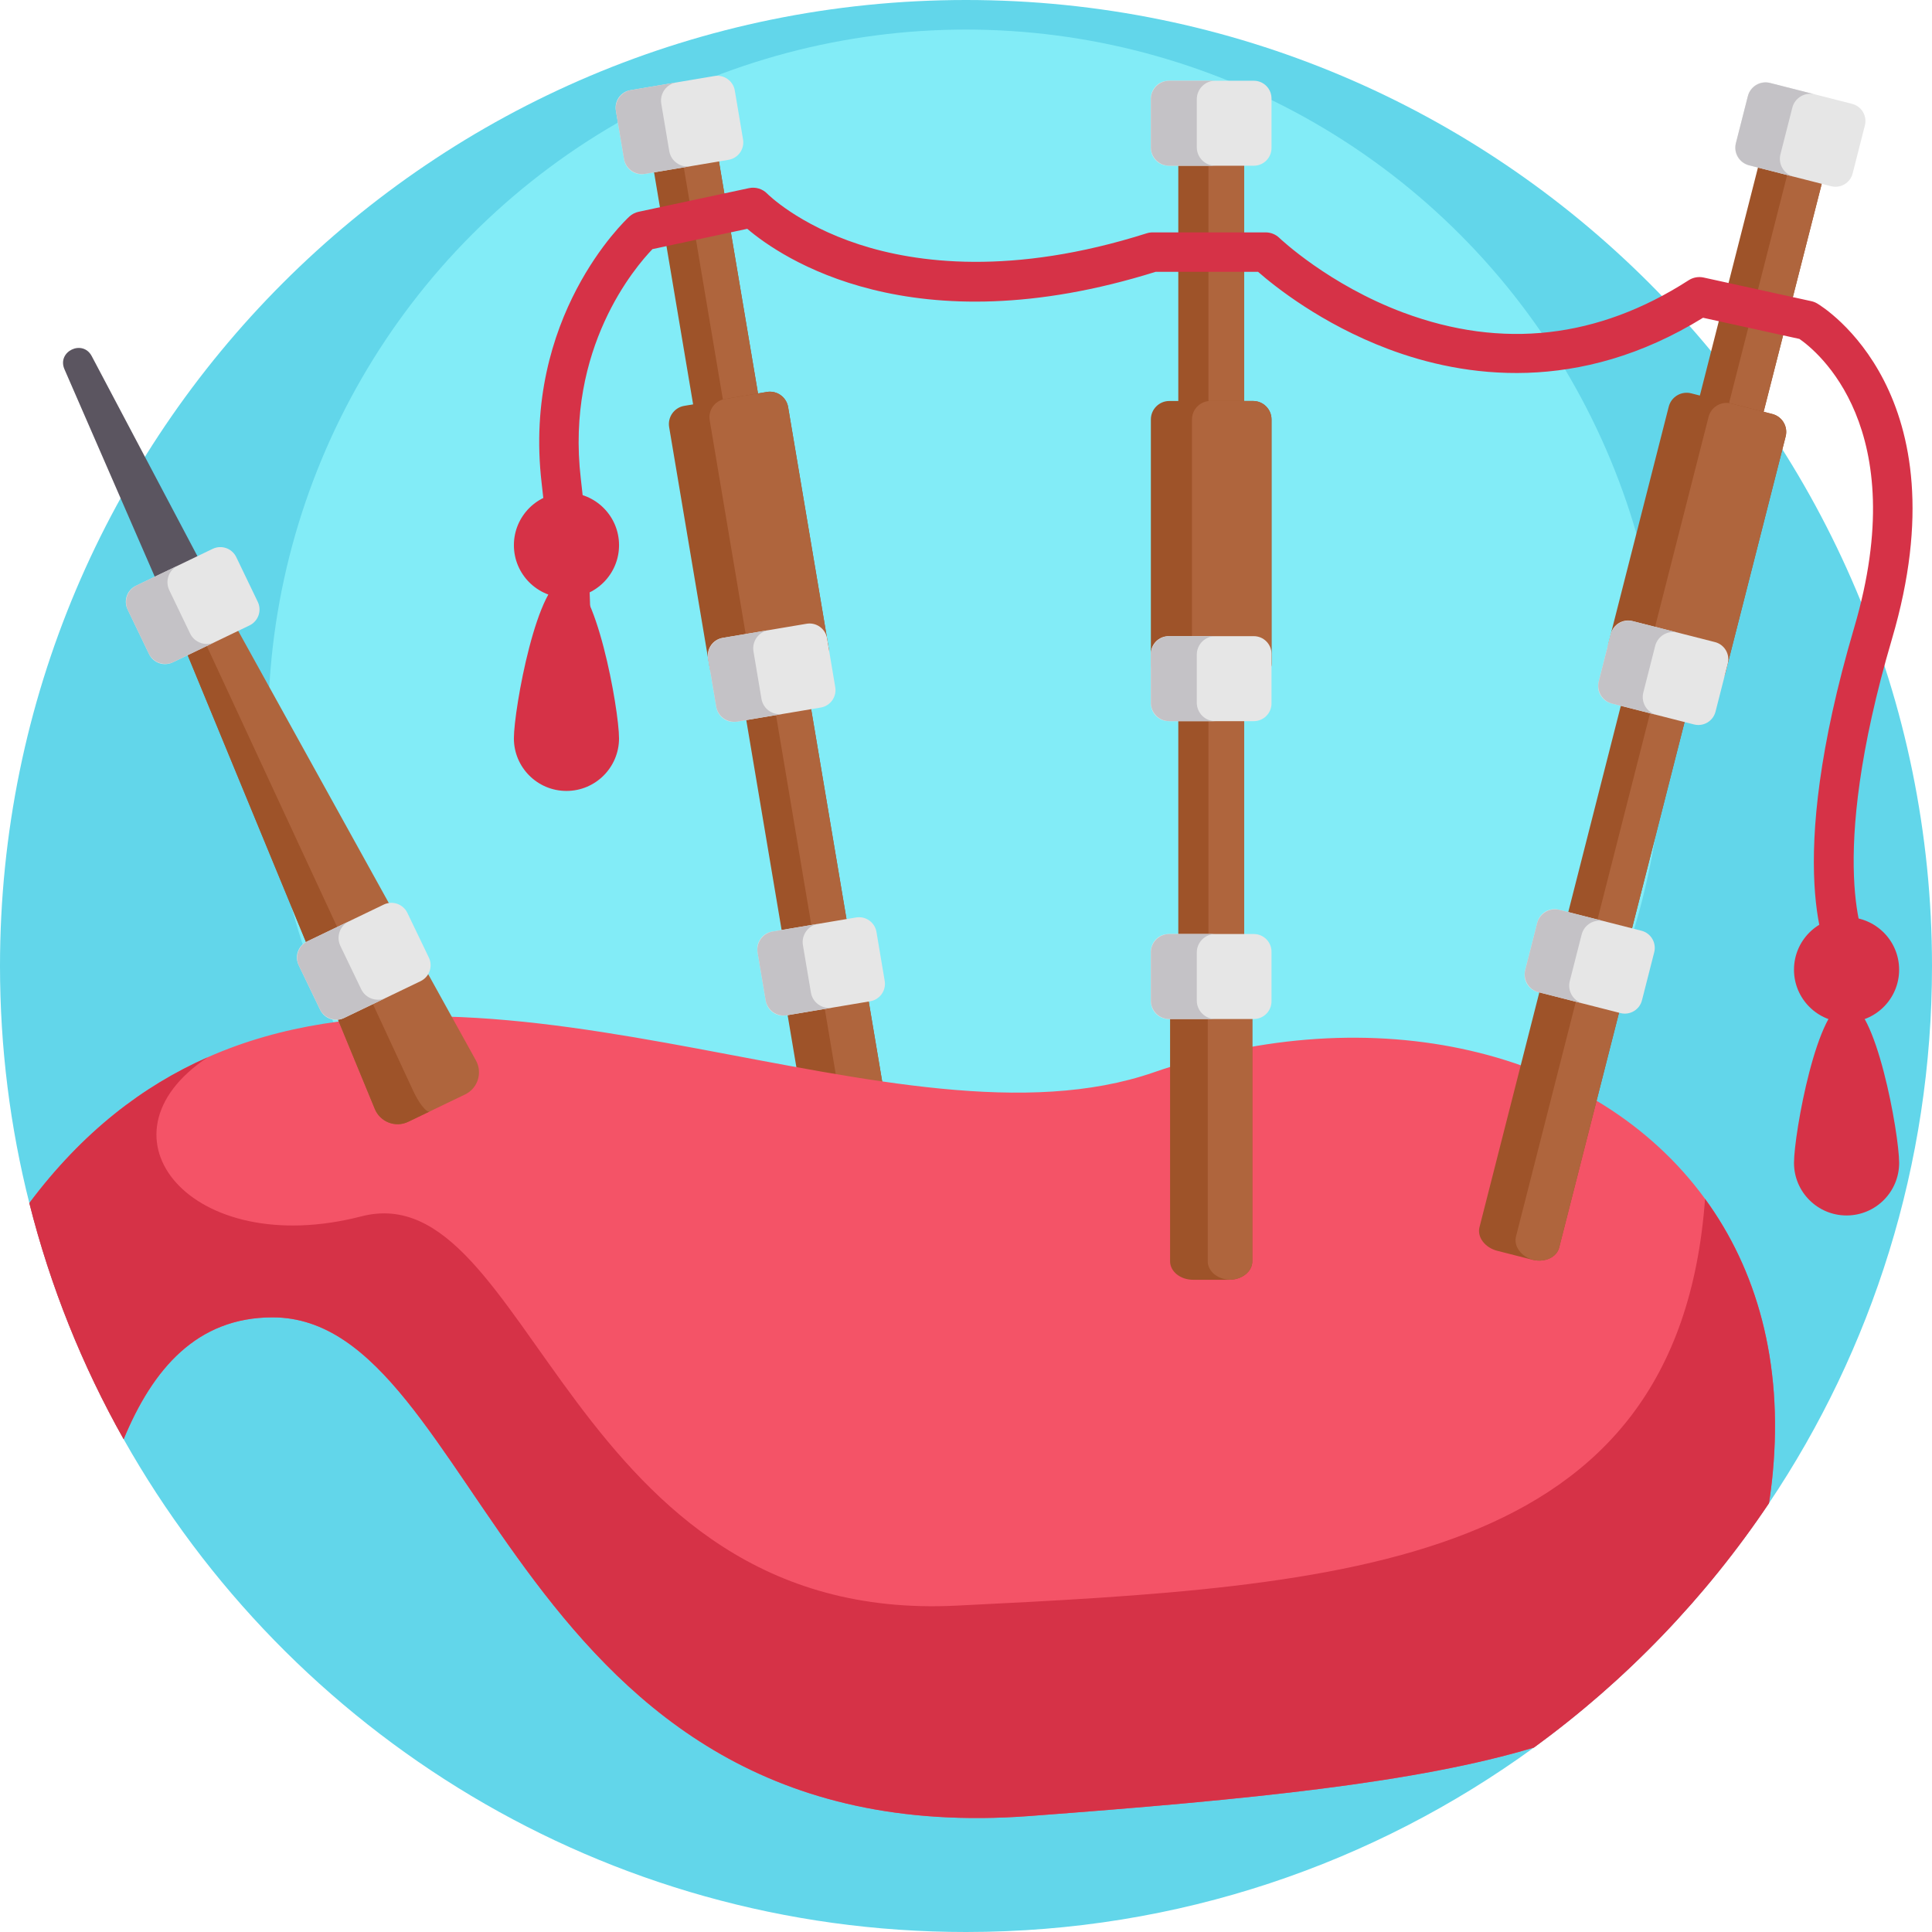 <?xml version="1.0" encoding="iso-8859-1"?>
<!-- Generator: Adobe Illustrator 19.0.0, SVG Export Plug-In . SVG Version: 6.00 Build 0)  -->
<svg version="1.1" id="Capa_1" xmlns="http://www.w3.org/2000/svg" xmlns:xlink="http://www.w3.org/1999/xlink" x="0px" y="0px"
	 viewBox="0 0 512 512" style="enable-background:new 0 0 512 512;" xml:space="preserve">
<path style="fill:#62D6EA;" d="M512,256c0,52.684-15.914,101.669-43.207,142.367c-16.812,25.078-37.919,47-62.286,64.752
	c0,0,0,0-0.01,0C364.251,493.861,312.247,512,256,512c-95.828,0-179.357-52.652-223.232-130.602
	c-10.94-19.425-19.414-40.427-24.994-62.579C2.696,298.715,0,277.671,0,256C0,114.615,114.615,0,256,0S512,114.615,512,256z"/>
<circle style="fill:#82ECF7;" cx="256" cy="192.784" r="184.947"/>
<path style="fill:#9E5329;" d="M189.714,37.941l11.978,71.149c0.44,2.611-1.267,5.075-3.843,5.598c-0.052,0.02-0.116,0.03-0.17,0.04
	l-7.544,1.27c-2.664,0.448-5.189-1.348-5.637-4.012l-11.978-71.149c-0.448-2.664,1.348-5.189,4.012-5.637l7.544-1.27
	c0.053-0.009,0.118-0.02,0.173-0.018C186.854,33.559,189.274,35.329,189.714,37.941z"/>
<path style="fill:#AF653D;" d="M189.714,37.941l11.978,71.149c0.44,2.611-1.267,5.075-3.843,5.598
	c-2.603,0.36-5.034-1.418-5.474-4.029L180.396,39.51c-0.44-2.611,1.276-5.089,3.854-5.6
	C186.854,33.559,189.274,35.329,189.714,37.941z"/>
<path style="fill:#9E5329;" d="M213.245,177.714l11.978,71.149c0.44,2.611-1.267,5.075-3.843,5.598
	c-0.052,0.02-0.116,0.031-0.17,0.04l-7.544,1.27c-2.664,0.448-5.189-1.348-5.637-4.012l-11.978-71.149
	c-0.448-2.664,1.348-5.188,4.012-5.637l7.544-1.27c0.053-0.009,0.118-0.02,0.173-0.019
	C210.385,173.333,212.805,175.103,213.245,177.714z"/>
<path style="fill:#AF653D;" d="M213.245,177.714l11.978,71.149c0.44,2.611-1.267,5.075-3.843,5.598
	c-2.603,0.36-5.034-1.418-5.474-4.029l-11.978-71.149c-0.44-2.611,1.276-5.089,3.854-5.6
	C210.385,173.333,212.805,175.103,213.245,177.714z"/>
<path style="fill:#9E5329;" d="M228.902,257.589l11.978,71.149c0.44,2.611-1.783,5.162-5.006,5.793
	c-0.065,0.022-0.145,0.036-0.213,0.047l-9.429,1.587c-3.331,0.561-6.395-1.145-6.843-3.81l-11.978-71.149
	c-0.448-2.664,1.888-5.279,5.219-5.84l9.429-1.587c0.067-0.012,0.147-0.025,0.216-0.026
	C225.527,253.295,228.462,254.977,228.902,257.589z"/>
<path style="fill:#AF653D;" d="M228.902,257.589l11.978,71.149c0.44,2.611-1.783,5.162-5.006,5.793c-3.25,0.47-6.2-1.221-6.64-3.833
	l-11.978-71.149c-0.44-2.611,1.794-5.175,5.019-5.796C225.527,253.295,228.462,254.977,228.902,257.589z"/>
<path style="fill:#E6E6E6;" d="M193.067,42.356l-22.27,3.749c-2.555,0.43-4.975-1.293-5.405-3.847l-2.181-12.957
	c-0.431-2.555,1.293-4.975,3.847-5.405l22.27-3.749c2.555-0.43,4.975,1.293,5.405,3.847l2.181,12.957
	C197.345,39.507,195.622,41.927,193.067,42.356z"/>
<path style="fill:#C4C2C6;" d="M177.359,40.039l-2.115-12.56c-0.448-2.664,1.348-5.188,4.012-5.637l-12,2.02
	c-2.664,0.448-4.461,2.972-4.012,5.637l2.115,12.56c0.448,2.664,2.973,4.461,5.637,4.012l12-2.02
	C180.331,44.5,177.807,42.704,177.359,40.039z"/>
<path style="fill:#E6E6E6;" d="M230.608,265.347l-22.27,3.749c-2.555,0.431-4.975-1.293-5.405-3.847l-2.181-12.957
	c-0.43-2.555,1.293-4.975,3.847-5.405l22.27-3.749c2.555-0.43,4.975,1.293,5.405,3.847l2.181,12.957
	C234.885,262.497,233.163,264.917,230.608,265.347z"/>
<path style="fill:#9E5329;" d="M208.859,107.884l10.744,63.82c0.448,2.666-1.348,5.189-4.012,5.637l-21.879,3.683
	c-2.664,0.448-5.189-1.348-5.637-4.012l-10.744-63.82c-0.448-2.664,1.348-5.189,4.012-5.637l21.879-3.683
	C205.887,103.422,208.41,105.218,208.859,107.884z"/>
<path style="fill:#AF653D;" d="M208.859,107.884l10.744,63.82c0.448,2.666-1.348,5.189-4.012,5.637l-11.132,1.875
	c-2.664,0.448-5.189-1.348-5.637-4.012l-10.745-63.82c-0.448-2.664,1.348-5.189,4.012-5.637l11.132-1.875
	C205.887,103.422,208.41,105.218,208.859,107.884z"/>
<path style="fill:#E6E6E6;" d="M217.504,187.509l-22.27,3.749c-2.555,0.431-4.975-1.293-5.405-3.847l-2.181-12.957
	c-0.43-2.555,1.293-4.975,3.847-5.405l22.27-3.749c2.555-0.431,4.975,1.293,5.405,3.847l2.181,12.957
	C221.781,184.659,220.059,187.079,217.504,187.509z"/>
<g>
	<path style="fill:#C4C2C6;" d="M201.795,185.192l-2.115-12.56c-0.448-2.665,1.348-5.188,4.012-5.637l-12,2.02
		c-2.664,0.448-4.461,2.972-4.012,5.637l2.115,12.56c0.448,2.664,2.973,4.461,5.637,4.012l12-2.02
		C204.768,189.653,202.243,187.857,201.795,185.192z"/>
	<path style="fill:#C4C2C6;" d="M214.899,263.031l-2.115-12.56c-0.448-2.664,1.348-5.188,4.012-5.637l-12,2.02
		c-2.664,0.448-4.461,2.972-4.012,5.637l2.115,12.56c0.448,2.664,2.973,4.461,5.637,4.012l12-2.02
		C217.872,267.491,215.347,265.696,214.899,263.031z"/>
</g>
<path style="fill:#F45367;" d="M469.817,390.134c-0.261,2.842-0.606,5.58-1.024,8.234c-16.812,25.078-37.919,47-62.286,64.752
	c0,0,0,0-0.01,0c-30.887,9.268-74.439,13.73-133.757,18.15C134.886,491.52,128.052,349.111,72.223,349.111
	c-20.093,0-31.775,13.74-39.455,32.287c-10.94-19.425-19.414-40.427-24.994-62.579c14.075-18.787,30.051-31.033,47.271-38.63
	c0-0.01,0.01-0.01,0.01-0.01c78.744-34.806,183.442,27.314,250.713,4.002c58.138-20.156,117.06-6.29,146.087,33.531
	C465.502,336.394,472.545,360.814,469.817,390.134z"/>
<path style="fill:#9E5329;" d="M483.987,43.954l-17.814,69.916c-0.654,2.565-3.211,4.129-5.778,3.566
	c-0.055-0.003-0.119-0.019-0.171-0.032l-7.414-1.889c-2.619-0.668-4.2-3.33-3.534-5.95l17.814-69.916
	c0.668-2.619,3.331-4.2,5.95-3.534l7.414,1.889c0.053,0.014,0.116,0.029,0.166,0.054C483.143,38.791,484.64,41.387,483.987,43.954z"
	/>
<path style="fill:#AF653D;" d="M483.987,43.954l-17.814,69.916c-0.654,2.565-3.211,4.129-5.778,3.566
	c-2.526-0.723-4.031-3.333-3.377-5.898l17.814-69.916c0.654-2.566,3.225-4.138,5.788-3.563
	C483.143,38.791,484.64,41.387,483.987,43.954z"/>
<path style="fill:#9E5329;" d="M448.991,181.305l-17.814,69.916c-0.654,2.566-3.211,4.129-5.778,3.566
	c-0.055-0.002-0.119-0.019-0.171-0.032l-7.413-1.889c-2.618-0.668-4.2-3.331-3.533-5.95L432.096,177
	c0.668-2.619,3.33-4.201,5.95-3.533l7.414,1.889c0.053,0.014,0.116,0.029,0.166,0.053
	C448.147,176.143,449.645,178.739,448.991,181.305z"/>
<path style="fill:#AF653D;" d="M448.991,181.305l-17.814,69.916c-0.654,2.566-3.211,4.129-5.778,3.566
	c-2.525-0.722-4.031-3.332-3.377-5.898l17.814-69.916c0.654-2.566,3.225-4.138,5.788-3.563
	C448.147,176.143,449.645,178.739,448.991,181.305z"/>
<path style="fill:#9E5329;" d="M431.013,260.691l-17.814,69.916c-0.654,2.566-3.718,4.001-6.921,3.275
	c-0.069-0.006-0.147-0.026-0.214-0.043l-9.266-2.361c-3.274-0.834-5.385-3.633-4.719-6.252l17.814-69.916
	c0.668-2.618,3.861-4.065,7.135-3.231l9.266,2.361c0.066,0.017,0.145,0.037,0.208,0.064
	C429.663,255.399,431.667,258.124,431.013,260.691z"/>
<path style="fill:#AF653D;" d="M431.013,260.691l-17.814,69.916c-0.654,2.566-3.718,4.001-6.921,3.275
	c-3.162-0.884-5.177-3.624-4.523-6.19l17.814-69.916c0.654-2.566,3.734-4.008,6.934-3.272
	C429.663,255.399,431.667,258.124,431.013,260.691z"/>
<path style="fill:#E6E6E6;" d="M485.268,49.348l-21.883-5.576c-2.511-0.639-4.027-3.193-3.388-5.704l3.244-12.732
	c0.639-2.511,3.193-4.027,5.704-3.388l21.883,5.576c2.511,0.639,4.027,3.193,3.388,5.704l-3.244,12.732
	C490.333,48.471,487.779,49.988,485.268,49.348z"/>
<path style="fill:#C4C2C6;" d="M471.838,40.877l3.144-12.342c0.668-2.619,3.33-4.2,5.949-3.533l-11.792-3.004
	c-2.618-0.667-5.282,0.914-5.949,3.533l-3.144,12.342c-0.667,2.619,0.914,5.281,3.533,5.949l11.792,3.004
	C472.753,46.159,471.172,43.496,471.838,40.877z"/>
<path style="fill:#E6E6E6;" d="M429.436,268.476l-21.883-5.576c-2.511-0.639-4.027-3.193-3.388-5.704l3.244-12.732
	c0.639-2.511,3.193-4.027,5.704-3.388l21.883,5.576c2.511,0.639,4.027,3.193,3.388,5.704l-3.244,12.732
	C434.501,267.599,431.947,269.116,429.436,268.476z"/>
<path style="fill:#9E5329;" d="M473.216,115.665l-15.98,62.715c-0.668,2.62-3.331,4.2-5.95,3.534l-21.5-5.478
	c-2.619-0.668-4.2-3.33-3.533-5.95l15.98-62.715c0.668-2.619,3.331-4.2,5.95-3.534l21.5,5.478
	C472.302,110.383,473.883,113.046,473.216,115.665z"/>
<path style="fill:#AF653D;" d="M473.216,115.665l-15.98,62.715c-0.668,2.62-3.331,4.2-5.95,3.534l-10.94-2.788
	c-2.619-0.668-4.2-3.33-3.533-5.95l15.98-62.715c0.668-2.619,3.331-4.2,5.95-3.534l10.94,2.788
	C472.302,110.383,473.883,113.046,473.216,115.665z"/>
<path style="fill:#E6E6E6;" d="M448.926,191.986l-21.883-5.576c-2.511-0.639-4.027-3.193-3.388-5.704l3.244-12.732
	c0.639-2.511,3.193-4.027,5.704-3.388l21.883,5.576c2.511,0.639,4.027,3.193,3.388,5.704l-3.244,12.732
	C453.99,191.11,451.436,192.626,448.926,191.986z"/>
<g>
	<path style="fill:#C4C2C6;" d="M435.495,183.516l3.144-12.342c0.668-2.619,3.33-4.201,5.949-3.533l-11.792-3.004
		c-2.619-0.667-5.282,0.914-5.949,3.533l-3.144,12.342c-0.667,2.619,0.914,5.281,3.533,5.949l11.792,3.004
		C436.41,188.797,434.828,186.134,435.495,183.516z"/>
	<path style="fill:#C4C2C6;" d="M416.006,260.006l3.144-12.342c0.668-2.619,3.33-4.201,5.949-3.533l-11.792-3.004
		c-2.619-0.667-5.282,0.914-5.949,3.533l-3.144,12.342c-0.667,2.618,0.915,5.282,3.533,5.949l11.792,3.004
		C416.921,265.287,415.339,262.624,416.006,260.006z"/>
</g>
<path style="fill:#9E5329;" d="M329.696,39.008v72.15c0,2.648-2.092,4.795-4.719,4.882c-0.054,0.01-0.12,0.01-0.174,0.01h-7.65
	c-2.702,0-4.893-2.19-4.893-4.892v-72.15c0-2.702,2.19-4.893,4.893-4.893h7.65c0.054,0,0.12,0,0.174,0.011
	C327.604,34.212,329.696,36.359,329.696,39.008z"/>
<path style="fill:#AF653D;" d="M329.696,39.008v72.15c0,2.648-2.092,4.795-4.719,4.882c-2.626-0.076-4.729-2.234-4.729-4.882v-72.15
	c0-2.648,2.103-4.805,4.729-4.882C327.604,34.212,329.696,36.359,329.696,39.008z"/>
<path style="fill:#9E5329;" d="M329.696,180.747v72.15c0,2.648-2.092,4.795-4.719,4.882c-0.054,0.012-0.12,0.012-0.174,0.012h-7.65
	c-2.702,0-4.893-2.19-4.893-4.893v-72.15c0-2.702,2.19-4.892,4.893-4.892h7.65c0.054,0,0.12,0,0.174,0.01
	C327.604,175.954,329.696,178.1,329.696,180.747z"/>
<path style="fill:#AF653D;" d="M329.696,180.747v72.15c0,2.648-2.092,4.795-4.719,4.882c-2.626-0.076-4.729-2.234-4.729-4.882
	v-72.15c0-2.648,2.103-4.805,4.729-4.882C327.604,175.954,329.696,178.1,329.696,180.747z"/>
<path style="fill:#9E5329;" d="M331.875,262.114v72.15c0,2.648-2.615,4.795-5.898,4.882c-0.068,0.011-0.149,0.011-0.217,0.011
	h-9.562c-3.378,0-6.116-2.19-6.116-4.893v-72.15c0-2.702,2.738-4.892,6.116-4.892h9.562c0.068,0,0.149,0,0.217,0.01
	C329.26,257.319,331.875,259.465,331.875,262.114z"/>
<path style="fill:#AF653D;" d="M331.875,262.114v72.15c0,2.648-2.615,4.795-5.898,4.882c-3.283-0.076-5.912-2.234-5.912-4.882
	v-72.15c0-2.648,2.629-4.805,5.912-4.882C329.26,257.319,331.875,259.465,331.875,262.114z"/>
<path style="fill:#E6E6E6;" d="M332.269,43.918h-22.582c-2.591,0-4.692-2.1-4.692-4.692V26.089c0-2.591,2.1-4.692,4.692-4.692
	h22.583c2.591,0,4.692,2.1,4.692,4.692v13.139C336.961,41.818,334.861,43.918,332.269,43.918z"/>
<path style="fill:#C4C2C6;" d="M317.164,39.026V26.29c0-2.702,2.19-4.892,4.892-4.892h-12.168c-2.702,0-4.892,2.19-4.892,4.892
	v12.736c0,2.702,2.19,4.892,4.892,4.892h12.168C319.354,43.918,317.164,41.728,317.164,39.026z"/>
<path style="fill:#E6E6E6;" d="M332.269,270.048h-22.582c-2.591,0-4.692-2.1-4.692-4.692v-13.139c0-2.591,2.1-4.692,4.692-4.692
	h22.583c2.591,0,4.692,2.1,4.692,4.692v13.139C336.961,267.947,334.861,270.048,332.269,270.048z"/>
<path style="fill:#9E5329;" d="M336.964,111.158v64.718c0,2.703-2.19,4.893-4.893,4.893h-22.185c-2.702,0-4.893-2.19-4.893-4.893
	v-64.718c0-2.702,2.19-4.893,4.893-4.893h22.186C334.774,106.265,336.964,108.455,336.964,111.158z"/>
<path style="fill:#AF653D;" d="M336.964,111.158v64.718c0,2.703-2.19,4.893-4.893,4.893h-11.289c-2.702,0-4.893-2.19-4.893-4.893
	v-64.718c0-2.702,2.19-4.893,4.893-4.893h11.289C334.774,106.265,336.964,108.455,336.964,111.158z"/>
<path style="fill:#E6E6E6;" d="M332.269,191.114h-22.582c-2.591,0-4.692-2.1-4.692-4.692v-13.139c0-2.591,2.1-4.692,4.692-4.692
	h22.583c2.591,0,4.692,2.1,4.692,4.692v13.139C336.961,189.014,334.861,191.114,332.269,191.114z"/>
<g>
	<path style="fill:#C4C2C6;" d="M317.164,186.222v-12.736c0-2.702,2.19-4.892,4.892-4.892h-12.168c-2.702,0-4.892,2.19-4.892,4.892
		v12.736c0,2.702,2.19,4.892,4.892,4.892h12.168C319.354,191.114,317.164,188.924,317.164,186.222z"/>
	<path style="fill:#C4C2C6;" d="M317.164,265.155v-12.736c0-2.702,2.19-4.892,4.892-4.892h-12.168c-2.702,0-4.892,2.19-4.892,4.892
		v12.736c0,2.702,2.19,4.892,4.892,4.892h12.168C319.354,270.048,317.164,267.857,317.164,265.155z"/>
</g>
<path style="fill:#AF653D;" d="M123.249,290.041l-15.073,7.249c-3.372,1.622-7.414,0.074-8.84-3.384L43.704,159.009l-10.781-26.142
	c-2.361-5.727,5.854-9.679,8.852-4.258l13.692,24.741l70.655,127.671C127.935,284.296,126.621,288.419,123.249,290.041z"/>
<path style="fill:#9E5329;" d="M35.341,126.561c-0.52,0.251-0.375,1.885,0.927,4.693l11.885,25.615l61.316,132.158
	c1.57,3.392,3.584,5.918,4.409,5.521l-5.696,2.74c-3.369,1.62-7.415,0.071-8.848-3.387L43.704,159.009l-10.775-26.149
	C31.745,129.997,33.21,127.586,35.341,126.561z"/>
<path style="fill:#5B5560;" d="M55.468,153.351l-11.765,5.658l-26.62-61.15c-2.056-4.725,4.821-8.033,7.229-3.476L55.468,153.351z"
	/>
<path style="fill:#E6E6E6;" d="M66.116,165.747l-20.351,9.789c-2.335,1.123-5.138,0.141-6.261-2.194l-5.695-11.84
	c-1.123-2.335-0.141-5.138,2.194-6.261l20.351-9.789c2.335-1.123,5.138-0.141,6.261,2.194l5.695,11.841
	C69.433,161.82,68.451,164.624,66.116,165.747z"/>
<path style="fill:#C4C2C6;" d="M50.383,167.886l-5.52-11.477c-1.171-2.436-0.146-5.358,2.288-6.53l-10.966,5.275
	c-2.435,1.171-3.46,4.094-2.288,6.53l5.52,11.477c1.171,2.435,4.095,3.46,6.53,2.288l10.966-5.275
	C54.477,171.344,51.553,170.32,50.383,167.886z"/>
<path style="fill:#E6E6E6;" d="M111.458,260.019l-20.351,9.789c-2.334,1.123-5.138,0.141-6.261-2.194l-5.695-11.84
	c-1.123-2.335-0.141-5.138,2.194-6.261l20.351-9.789c2.334-1.123,5.138-0.141,6.261,2.194l5.695,11.841
	C114.776,256.093,113.794,258.896,111.458,260.019z"/>
<path style="fill:#C4C2C6;" d="M95.725,262.158l-5.52-11.477c-1.171-2.436-0.146-5.358,2.288-6.53l-10.966,5.275
	c-2.435,1.171-3.46,4.094-2.288,6.53l5.52,11.477c1.171,2.435,4.095,3.46,6.53,2.288l10.966-5.275
	C99.819,265.617,96.897,264.593,95.725,262.158z"/>
<g>
	<path style="fill:#D63247;" d="M469.817,390.134c-0.261,2.842-0.606,5.58-1.024,8.234c-16.812,25.078-37.93,47.01-62.297,64.752
		c-30.887,9.268-74.439,13.73-133.757,18.15C134.886,491.52,128.052,349.111,72.223,349.111c-20.093,0-31.775,13.74-39.455,32.287
		c-10.94-19.425-19.414-40.427-24.994-62.579c14.075-18.787,30.051-31.033,47.271-38.63c-31.451,20.898-4.326,53.791,40.709,42.162
		c45.046-11.619,54.491,108.251,157.654,103.163s191.3-10,198.447-107.802C465.502,336.394,472.545,360.814,469.817,390.134z"/>
	<path style="fill:#D63247;" d="M490.116,258.054c-1.794,0-3.552-0.924-4.538-2.568c-1.404-2.34-13.17-24.723,5.805-89.174
		c15.595-52.962-9.952-73.348-14.519-76.495l-25.539-5.606c-32.963,20.349-63.467,15.806-83.402,8.294
		C350.125,85.8,337.674,75.78,333.395,72.03h-27.132c-64.615,20.225-99.394-3.864-108.227-11.393l-25.128,5.384
		c-4.533,4.702-23.025,26.23-18.993,60.783c4.891,41.925,1.537,71.056,1.392,72.277c-0.342,2.865-2.938,4.907-5.805,4.57
		c-2.865-0.341-4.911-2.94-4.57-5.805c0.033-0.285,3.344-29.216-1.394-69.829c-5.126-43.936,22.084-69.556,23.245-70.625
		c0.686-0.632,1.531-1.07,2.444-1.265l29.257-6.269c1.774-0.376,3.61,0.185,4.864,1.49c0.063,0.064,8.073,8.123,24.313,13.42
		c15.063,4.912,40.513,8.391,76.221-2.939c0.511-0.162,1.045-0.245,1.581-0.245h29.951c1.355,0,2.658,0.527,3.633,1.469
		c0.122,0.118,13.037,12.405,32.906,19.806c26.159,9.745,51.583,6.849,75.571-8.601c1.169-0.752,2.588-1.007,3.949-0.711
		l28.56,6.269c0.541,0.119,1.06,0.323,1.536,0.604c1.6,0.945,38.966,23.884,19.839,88.843c-17.702,60.123-6.933,80.729-6.821,80.929
		c1.484,2.474,0.658,5.642-1.816,7.127C491.939,257.818,491.023,258.054,490.116,258.054z"/>
	<circle style="fill:#D63247;" cx="489.357" cy="256.982" r="13.932"/>
	<path style="fill:#D63247;" d="M503.293,308.178c0-7.695-6.238-42.493-13.932-42.493c-7.694,0-13.933,34.799-13.933,42.493
		c0,7.694,6.238,13.932,13.932,13.932C497.054,322.11,503.293,315.873,503.293,308.178z"/>
	<circle style="fill:#D63247;" cx="150.12" cy="144.478" r="13.932"/>
	<path style="fill:#D63247;" d="M164.049,195.674c0-7.695-6.238-42.493-13.932-42.493c-7.695,0-13.932,34.798-13.932,42.493
		s6.238,13.932,13.932,13.932S164.049,203.367,164.049,195.674z"/>
</g>
<g>
</g>
<g>
</g>
<g>
</g>
<g>
</g>
<g>
</g>
<g>
</g>
<g>
</g>
<g>
</g>
<g>
</g>
<g>
</g>
<g>
</g>
<g>
</g>
<g>
</g>
<g>
</g>
<g>
</g>
</svg>
